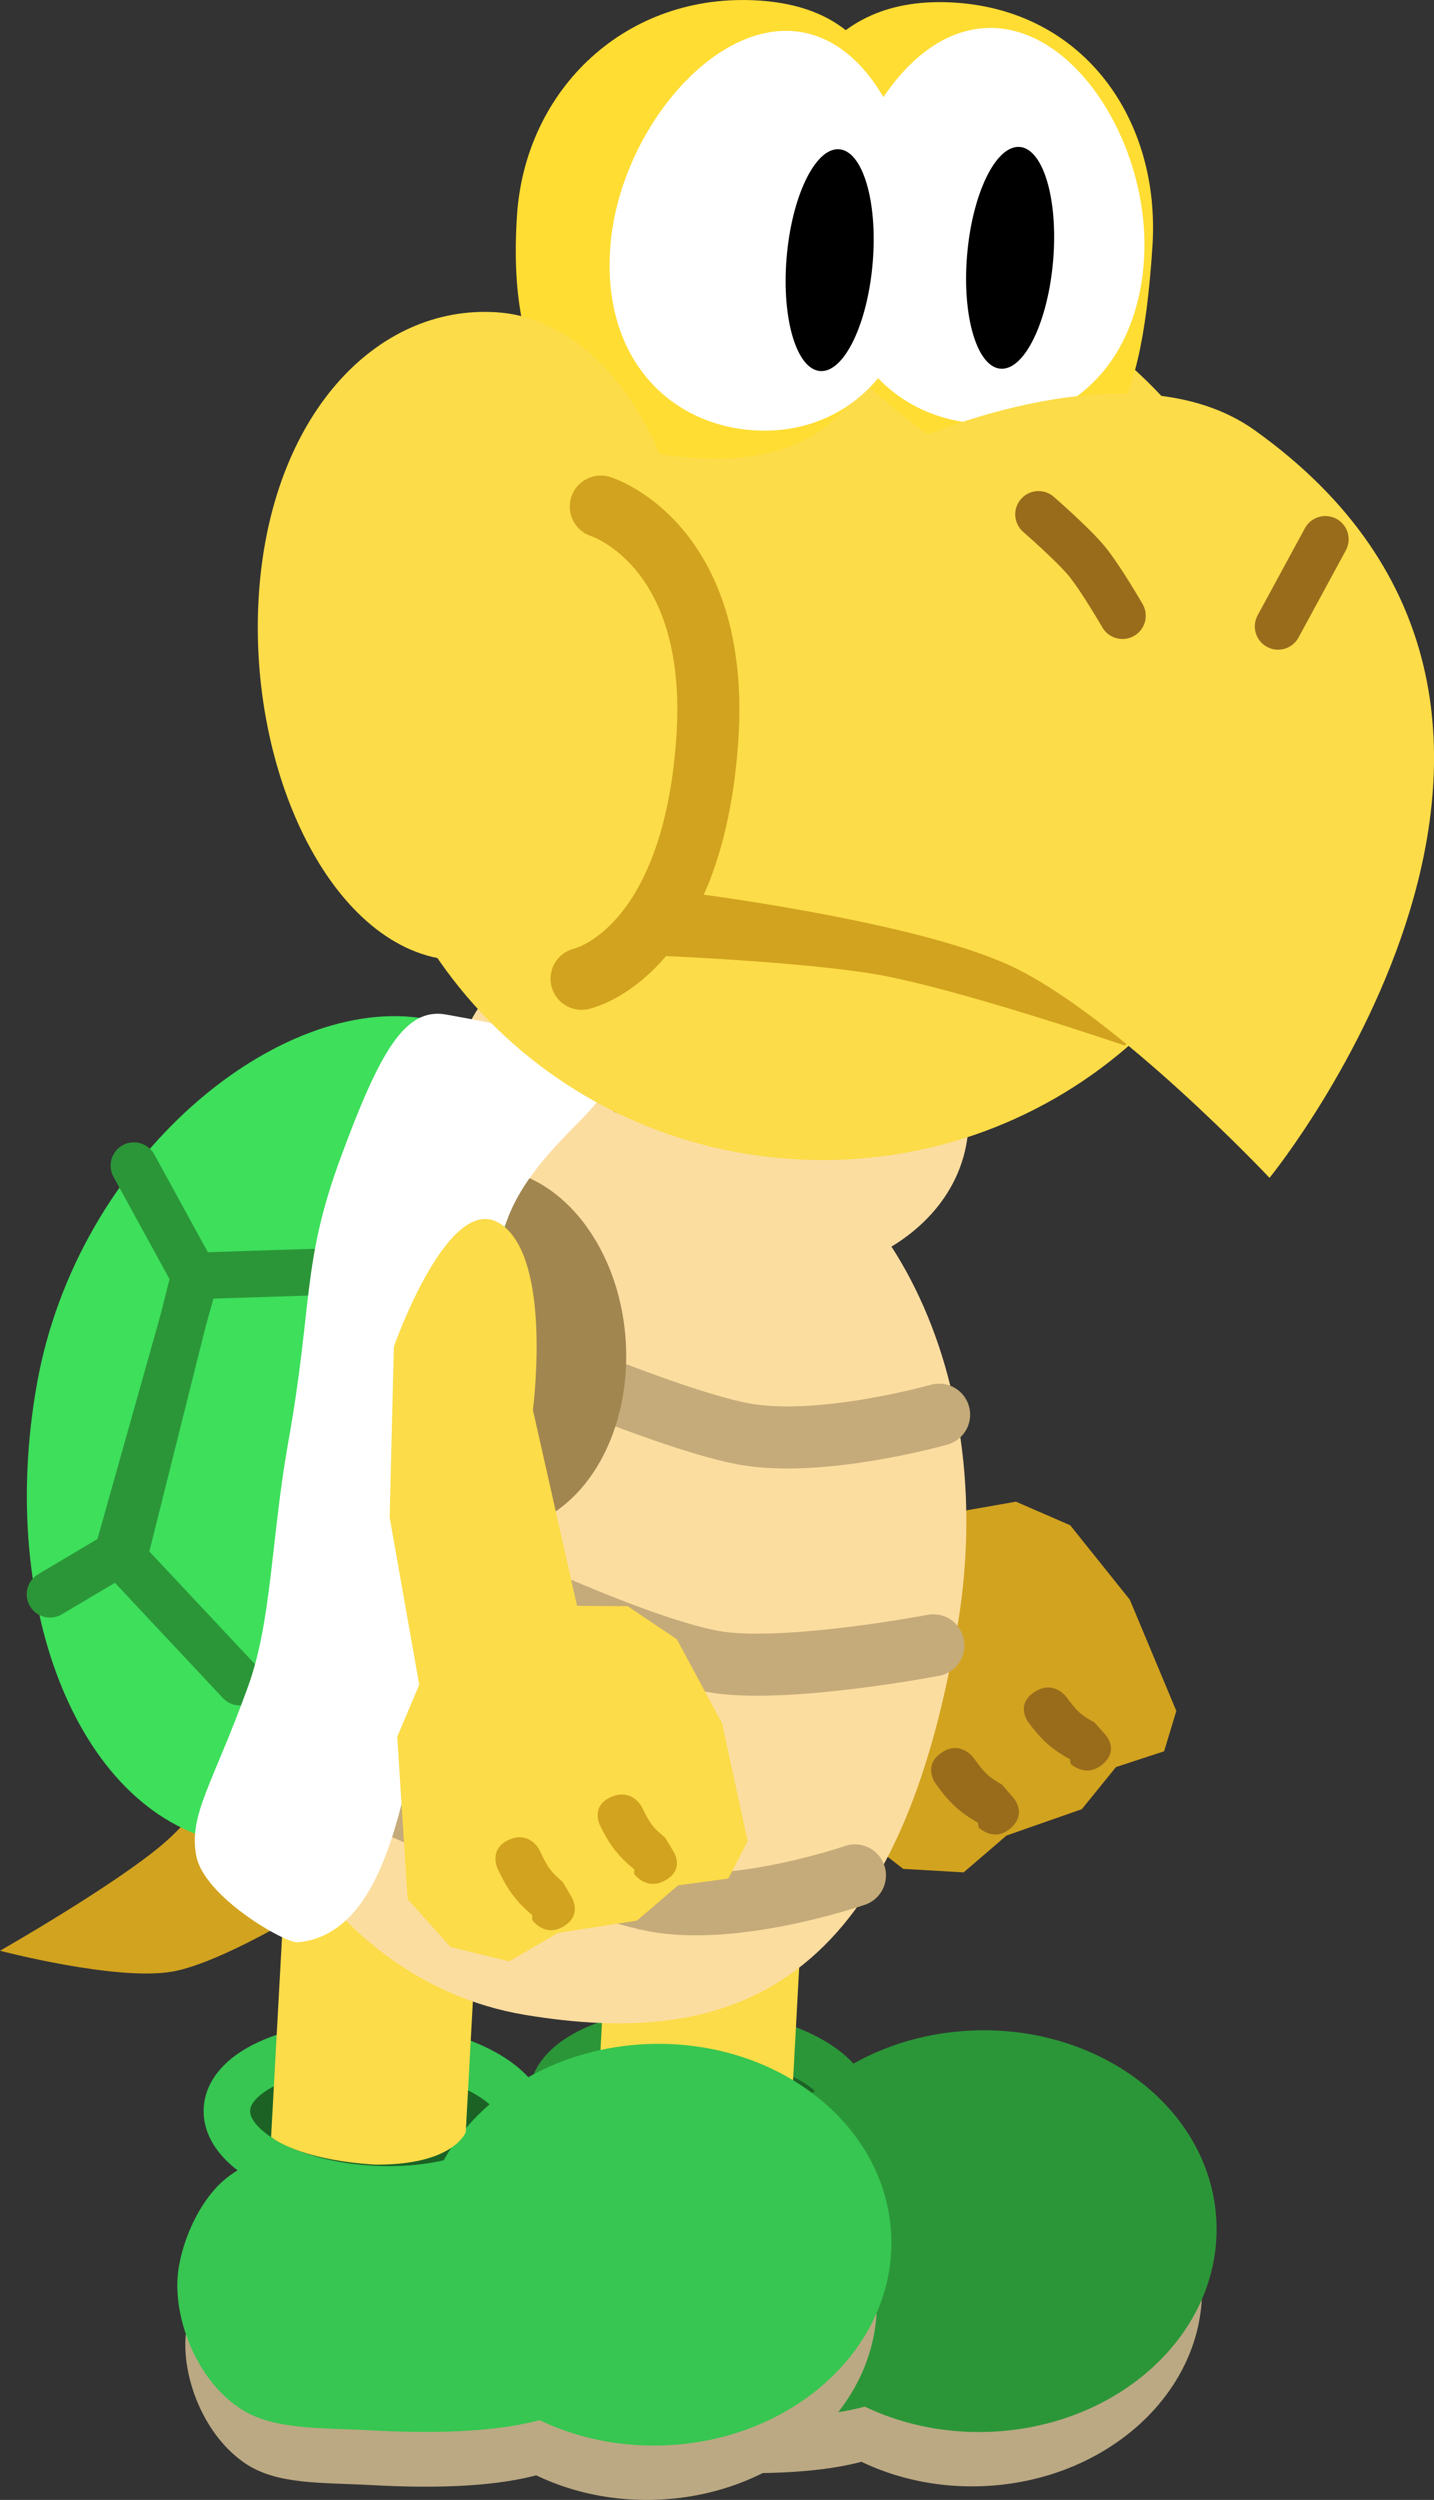<svg version="1.1" xmlns="http://www.w3.org/2000/svg" xmlns:xlink="http://www.w3.org/1999/xlink" width="46.225" height="80.54" viewBox="0,0,46.225,80.54"><rect x="0" y="0" width="46.225" height="80.54" fill="#333333" stroke="none"/><g transform="translate(-218.847,-140.968)"><g data-paper-data="{&quot;isPaintingLayer&quot;:true}" fill-rule="nonzero" stroke-linejoin="miter" stroke-miterlimit="10" stroke-dasharray="" stroke-dashoffset="0" style="mix-blend-mode: normal"><g data-paper-data="{&quot;index&quot;:null}" stroke-linecap="butt"><g fill="#bba983" stroke="none" stroke-width="0"><path d="M249,218.053c-0.131,2.42 -3.957,2.744 -7.68,2.542c-1.635,-0.089 -3.048,-0.007 -4.074,-0.693c-1.311,-0.877 -2.011,-2.67 -1.937,-4.027c0.055,-1.018 0.655,-2.463 1.544,-3.161c1.224,-0.96 3.023,-0.985 4.943,-0.88c3.315,0.18 7.336,3.801 7.204,6.22z"/><path d="M242.915,215.081c-0.139,-3.458 3.033,-6.385 7.086,-6.538c4.052,-0.153 7.45,2.526 7.59,5.984c0.139,3.458 -3.033,6.385 -7.086,6.538c-4.052,0.153 -7.45,-2.526 -7.59,-5.984z"/></g><g><path d="M249.188,216.204c-0.136,2.498 -4.085,2.834 -7.93,2.625c-1.688,-0.092 -3.147,-0.007 -4.207,-0.716c-1.354,-0.906 -2.076,-2.757 -2,-4.158c0.057,-1.051 0.676,-2.544 1.594,-3.264c1.264,-0.992 3.121,-1.017 5.104,-0.909c3.423,0.186 7.575,3.924 7.439,6.423z" fill="#2b9638" stroke="none" stroke-width="0"/><path d="M246.246,209.007c-0.069,1.275 -2.275,2.191 -4.926,2.047c-2.651,-0.144 -4.745,-1.294 -4.675,-2.569c0.069,-1.275 2.275,-2.191 4.926,-2.047c2.651,0.144 4.745,1.294 4.675,2.569z" fill="#1c6225" stroke="#2b9638" stroke-width="1.5"/><path d="M242.905,213.135c-0.144,-3.571 3.132,-6.593 7.317,-6.751c4.184,-0.158 7.693,2.608 7.837,6.179c0.144,3.571 -3.132,6.593 -7.317,6.751c-4.184,0.158 -7.693,-2.608 -7.837,-6.179z" fill="#2b9638" stroke="none" stroke-width="0"/></g><path d="M238.068,209.504l0.827,-15.216l6.242,0.339l-0.793,14.597c0,0 -0.614,1.15 -3.007,1.119c-1.844,-0.059 -3.269,-0.84 -3.269,-0.84z" fill="#fcdc48" stroke="none" stroke-width="0"/></g><path d="M224.374,204.491c-1.807,0.301 -5.527,-0.676 -5.527,-0.676c0,0 3.708,-2.113 5.277,-3.458c1.263,-1.083 3.421,-3.997 3.421,-3.997l1.953,5.68c0,0 -3.384,2.162 -5.124,2.452z" fill="#d2a31f" stroke="#000000" stroke-width="0" stroke-linecap="round"/><g data-paper-data="{&quot;index&quot;:null}" stroke-linecap="butt"><g fill="#bba983" stroke="none" stroke-width="0"><path d="M238.517,218.489c-0.131,2.42 -3.957,2.744 -7.68,2.542c-1.635,-0.089 -3.048,-0.007 -4.074,-0.693c-1.311,-0.877 -2.011,-2.67 -1.937,-4.027c0.055,-1.018 0.655,-2.463 1.544,-3.161c1.224,-0.96 3.023,-0.985 4.943,-0.88c3.315,0.18 7.336,3.801 7.204,6.22z"/><path d="M232.432,215.518c-0.139,-3.458 3.033,-6.385 7.086,-6.538c4.052,-0.153 7.45,2.526 7.59,5.984c0.139,3.458 -3.033,6.385 -7.086,6.538c-4.052,0.153 -7.45,-2.526 -7.59,-5.984z"/></g><g><path d="M238.705,216.64c-0.136,2.498 -4.085,2.834 -7.93,2.625c-1.688,-0.092 -3.147,-0.007 -4.207,-0.716c-1.354,-0.906 -2.076,-2.757 -2,-4.158c0.057,-1.051 0.676,-2.544 1.594,-3.264c1.264,-0.992 3.121,-1.017 5.104,-0.909c3.423,0.186 7.575,3.924 7.439,6.423z" fill="#36c651" stroke="none" stroke-width="0"/><path d="M235.763,209.443c-0.069,1.275 -2.275,2.191 -4.926,2.047c-2.651,-0.144 -4.745,-1.294 -4.675,-2.569c0.069,-1.275 2.275,-2.191 4.926,-2.047c2.651,0.144 4.745,1.294 4.675,2.569z" fill="#1c6225" stroke="#36c651" stroke-width="1.5"/><path d="M232.422,213.572c-0.144,-3.571 3.132,-6.593 7.317,-6.751c4.184,-0.158 7.693,2.608 7.837,6.179c0.144,3.571 -3.132,6.593 -7.317,6.751c-4.184,0.158 -7.693,-2.608 -7.837,-6.179z" fill="#36c651" stroke="none" stroke-width="0"/></g><path d="M228.412,194.724l6.242,0.339l-0.793,14.597c0,0 -0.384,1.071 -2.938,1.045c-2.512,-0.16 -3.337,-0.892 -3.337,-0.892z" fill="#fcdc48" stroke="none" stroke-width="0"/></g><g data-paper-data="{&quot;index&quot;:null}"><path d="M245.349,177.978c1.849,0.815 2.096,5.699 2.096,5.699l2.541,5.953l1.609,-0.283l1.751,0.761l1.921,2.398l1.499,3.584l-0.394,1.299l-1.552,0.509l-1.1,1.356l-2.427,0.849l-1.383,1.187l-1.948,-0.112l-1.638,-1.269l-1.274,-5.081l0.394,-1.779l-1.914,-5.131l-0.86,-5.436c0,0 0.83,-5.319 2.679,-4.504z" data-paper-data="{&quot;origPos&quot;:null}" fill="#d2a31f" stroke="#000000" stroke-width="0" stroke-linecap="round"/><path d="M251.44,199.855c-0.545,0.494 -1.049,-0.015 -1.049,-0.015l-0.021,-0.149c-0.626,-0.353 -0.969,-0.708 -1.371,-1.27c0,0 -0.414,-0.579 0.201,-0.989c0.615,-0.41 1.03,0.168 1.03,0.168c0.332,0.464 0.459,0.605 0.918,0.864l0.333,0.387c0,0 0.504,0.509 -0.041,1.003z" data-paper-data="{&quot;origPos&quot;:null}" fill="#996c1c" stroke="none" stroke-width="0.5" stroke-linecap="butt"/><path d="M254.403,197.796c-0.548,0.481 -1.046,-0.005 -1.046,-0.005l-0.019,-0.144c-0.621,-0.335 -0.96,-0.674 -1.356,-1.212c0,0 -0.408,-0.554 0.209,-0.955c0.618,-0.401 1.026,0.153 1.026,0.153c0.328,0.445 0.452,0.579 0.908,0.825l0.329,0.37c0,0 0.498,0.486 -0.05,0.967z" data-paper-data="{&quot;origPos&quot;:null}" fill="#996c1c" stroke="none" stroke-width="0.5" stroke-linecap="butt"/></g><g><path d="M226.138,189.14c1.35,-8.14 7.853,-13.843 14.527,-12.737c6.673,1.106 10.395,8.701 9.065,16.844c-1.933,11.838 -7.278,13.741 -13.952,12.635c-6.673,-1.106 -10.989,-8.602 -9.64,-16.743z" fill="#fcdda0" stroke="#00beff" stroke-width="0" stroke-linecap="butt"/><path d="M249.119,186.545c0,0 -3.826,1.086 -6.321,0.616c-2.816,-0.53 -9.731,-3.637 -9.731,-3.637" fill="none" stroke="#c5ab79" stroke-width="2" stroke-linecap="round"/><path d="M247.796,177.358c-0.284,1.935 -3.203,3.109 -6.519,2.622c-3.317,-0.487 -5.775,-2.45 -5.491,-4.384c0.284,-1.935 3.203,-3.109 6.519,-2.622c3.317,0.487 5.775,2.45 5.491,4.384z" fill="#a28650" stroke="#fcdda0" stroke-width="4.5" stroke-linecap="butt"/><path d="M248.934,193.976c0,0 -4.905,0.933 -7.117,0.517c-2.933,-0.552 -8.936,-3.538 -8.936,-3.538" fill="none" stroke="#c5ab79" stroke-width="2" stroke-linecap="round"/><path d="M238.614,176.782l1.054,-5.262l5.203,0.923l-1.054,5.262c0,0 -1.646,0.066 -2.457,-0.078c-0.912,-0.162 -2.746,-0.845 -2.746,-0.845z" fill="#d2a31f" stroke="none" stroke-width="0" stroke-linecap="butt"/><path d="M230.277,184.725c-0.206,-3.218 1.584,-5.952 3.997,-6.107c2.414,-0.154 4.537,2.329 4.743,5.547c0.206,3.218 -1.584,5.952 -3.997,6.107c-2.414,0.154 -4.537,-2.329 -4.743,-5.547z" fill="#a28650" stroke="none" stroke-width="NaN" stroke-linecap="butt"/><path d="M246.406,201.387c0,0 -3.806,1.319 -6.464,0.819c-2.692,-0.507 -9.908,-3.784 -9.908,-3.784" fill="none" stroke="#c5ab79" stroke-width="2" stroke-linecap="round"/><path d="M233.555,188.557c-1.312,7.331 -2.633,12.632 -7.35,11.788c-4.717,-0.844 -7.478,-7.471 -6.166,-14.801c1.312,-7.331 7.827,-12.594 12.545,-11.75c4.717,0.844 2.283,7.433 0.972,14.764z" fill="#3ddf5b" stroke="#000000" stroke-width="0" stroke-linecap="butt"/><g fill="none" stroke="#2b9638" stroke-width="1.5" stroke-linecap="round"><path d="M223.163,178.521l1.977,3.607l-2.512,8.916l-2.17,1.287" data-paper-data="{&quot;origPos&quot;:null}"/><path d="M226.578,195.16l-3.744,-3.994l2.277,-9.092l4.082,-0.13" data-paper-data="{&quot;origPos&quot;:null}"/></g><path d="M233.514,188.47c-1.235,6.905 -1.276,14.726 -5.072,15.074c-0.392,0.036 -3.012,-1.456 -3.268,-2.784c-0.256,-1.328 0.531,-2.309 1.674,-5.47c0.761,-2.106 0.745,-4.808 1.29,-7.854c0.804,-4.492 0.429,-5.754 1.688,-9.166c1.259,-3.412 2.071,-4.855 3.399,-4.617c4.717,0.844 6.18,1.391 4.638,3.088c-0.65,0.715 -2.041,1.907 -2.638,3.447c-1.378,3.559 -1.71,8.281 -1.71,8.281z" fill="#ffffff" stroke="none" stroke-width="0" stroke-linecap="butt"/></g><g><path d="M234.994,180.406c1.671,1.136 1.031,5.984 1.031,5.984l1.423,6.314l1.634,0.012l1.584,1.065l1.456,2.706l0.826,3.796l-0.623,1.206l-1.619,0.22l-1.327,1.135l-2.541,0.396l-1.574,0.917l-1.896,-0.462l-1.382,-1.545l-0.334,-5.227l0.709,-1.678l-0.954,-5.392l0.137,-5.502c0,0 1.779,-5.081 3.449,-3.945z" data-paper-data="{&quot;origPos&quot;:null}" fill="#fcdc48" stroke="#000000" stroke-width="0" stroke-linecap="round"/><path d="M237.028,203.023c-0.625,0.387 -1.029,-0.204 -1.029,-0.204l0.006,-0.15c-0.551,-0.461 -0.825,-0.872 -1.119,-1.497c0,0 -0.303,-0.644 0.377,-0.936c0.68,-0.292 0.983,0.352 0.983,0.352c0.243,0.517 0.342,0.678 0.746,1.016l0.257,0.441c0,0 0.403,0.592 -0.222,0.979z" data-paper-data="{&quot;origPos&quot;:null}" fill="#d2a31f" stroke="none" stroke-width="0.5" stroke-linecap="butt"/><path d="M240.316,201.534c-0.626,0.374 -1.028,-0.194 -1.028,-0.194l0.007,-0.145c-0.55,-0.442 -0.823,-0.837 -1.115,-1.437c0,0 -0.301,-0.619 0.379,-0.902c0.68,-0.283 0.982,0.336 0.982,0.336c0.242,0.496 0.34,0.651 0.744,0.976l0.256,0.424c0,0 0.402,0.568 -0.224,0.942z" data-paper-data="{&quot;origPos&quot;:null}" fill="#d2a31f" stroke="none" stroke-width="0.5" stroke-linecap="butt"/></g><g><g stroke-width="0"><path d="M260.215,164.64c-0.531,8.089 -7.628,14.209 -15.851,13.669c-8.223,-0.54 -14.459,-7.535 -13.928,-15.625c0.531,-8.089 7.628,-14.209 15.851,-13.669c8.223,0.54 14.459,7.535 13.928,15.625z" fill="#fcdc48" stroke="none" stroke-linecap="butt"/><path d="M247.893,148.722c-0.388,5.91 -3.258,7.222 -6.677,6.998c-3.419,-0.225 -6.1,-1.779 -5.704,-7.811c0.269,-4.089 3.541,-7.204 7.81,-6.923c4.147,0.272 4.84,3.647 4.571,7.736z" fill="#ffdd32" stroke="#ff0000" stroke-linecap="butt"/><path d="M255.996,148.907c-0.388,5.91 -1.639,7.329 -5.058,7.104c-1.711,-0.112 -7.521,-4.904 -7.323,-7.917c0.269,-4.089 1.761,-7.321 6.029,-7.04c4.147,0.272 6.62,3.764 6.352,7.853z" fill="#ffdd32" stroke="#ff0000" stroke-linecap="butt"/><path d="M241.191,162.28c-0.379,5.765 -3.814,9.881 -7.703,9.626c-3.888,-0.255 -6.676,-6.013 -6.297,-11.778c0.379,-5.765 3.78,-9.355 7.668,-9.099c3.888,0.255 6.71,5.487 6.332,11.252z" fill="#fcdc48" stroke="#d2a31f" stroke-linecap="butt"/><path d="M248.451,149.794c-0.34,3.505 -2.782,5.305 -5.52,5.019c-2.738,-0.287 -4.736,-2.552 -4.396,-6.057c0.34,-3.505 3.222,-7.064 5.96,-6.778c2.738,0.287 4.295,4.311 3.955,7.816z" fill="#ffffff" stroke="none" stroke-linecap="butt"/><path d="M255.705,149.58c-0.34,3.505 -2.782,5.305 -5.52,5.019c-2.738,-0.287 -4.736,-2.552 -4.396,-6.057c0.34,-3.505 2.564,-6.945 5.302,-6.658c2.738,0.287 4.953,4.191 4.613,7.697z" fill="#ffffff" stroke="none" stroke-linecap="butt"/><path d="M246.98,149.412c-0.161,1.974 -0.913,3.546 -1.68,3.511c-0.767,-0.035 -1.259,-1.662 -1.098,-3.636c0.161,-1.974 0.913,-3.546 1.68,-3.511c0.767,0.035 1.259,1.662 1.098,3.636z" fill="#000000" stroke="none" stroke-linecap="butt"/><path d="M252.797,149.337c-0.161,1.974 -0.913,3.546 -1.68,3.511c-0.767,-0.035 -1.259,-1.662 -1.098,-3.636c0.161,-1.974 0.913,-3.546 1.68,-3.511c0.767,0.035 1.259,1.662 1.098,3.636z" fill="#000000" stroke="none" stroke-linecap="butt"/><path d="M239.556,170.908l3.159,-3.554l15.17,4.479l-2.782,2.819c0,0 -5.545,-1.895 -8.142,-2.315c-2.727,-0.44 -7.738,-0.615 -7.738,-0.615z" fill="#d2a31f" stroke="#d2a31f" stroke-linecap="round"/></g><g stroke-linecap="round"><path d="M248.447,155.091c0,0 6.911,-3.069 10.843,-0.263c12.726,9.081 0.48,24.087 0.48,24.087c0,0 -4.912,-5.214 -8.317,-6.817c-3.127,-1.472 -10.496,-2.383 -10.496,-2.383" fill="#fcdc48" stroke="#d2a31f" stroke-width="0"/><path d="M252.323,157.539c0,0 1.094,0.951 1.548,1.497c0.449,0.542 1.159,1.769 1.159,1.769" fill="none" stroke="#996c1c" stroke-width="1.5"/><path d="M261.57,158.343l-1.524,2.806" data-paper-data="{&quot;index&quot;:null}" fill="none" stroke="#996c1c" stroke-width="1.5"/><path d="M238.214,157.289c0,0 3.867,1.194 3.433,7.498c-0.479,6.955 -4.053,7.714 -4.053,7.714" fill="none" stroke="#d2a31f" stroke-width="2"/></g></g></g></g></svg>